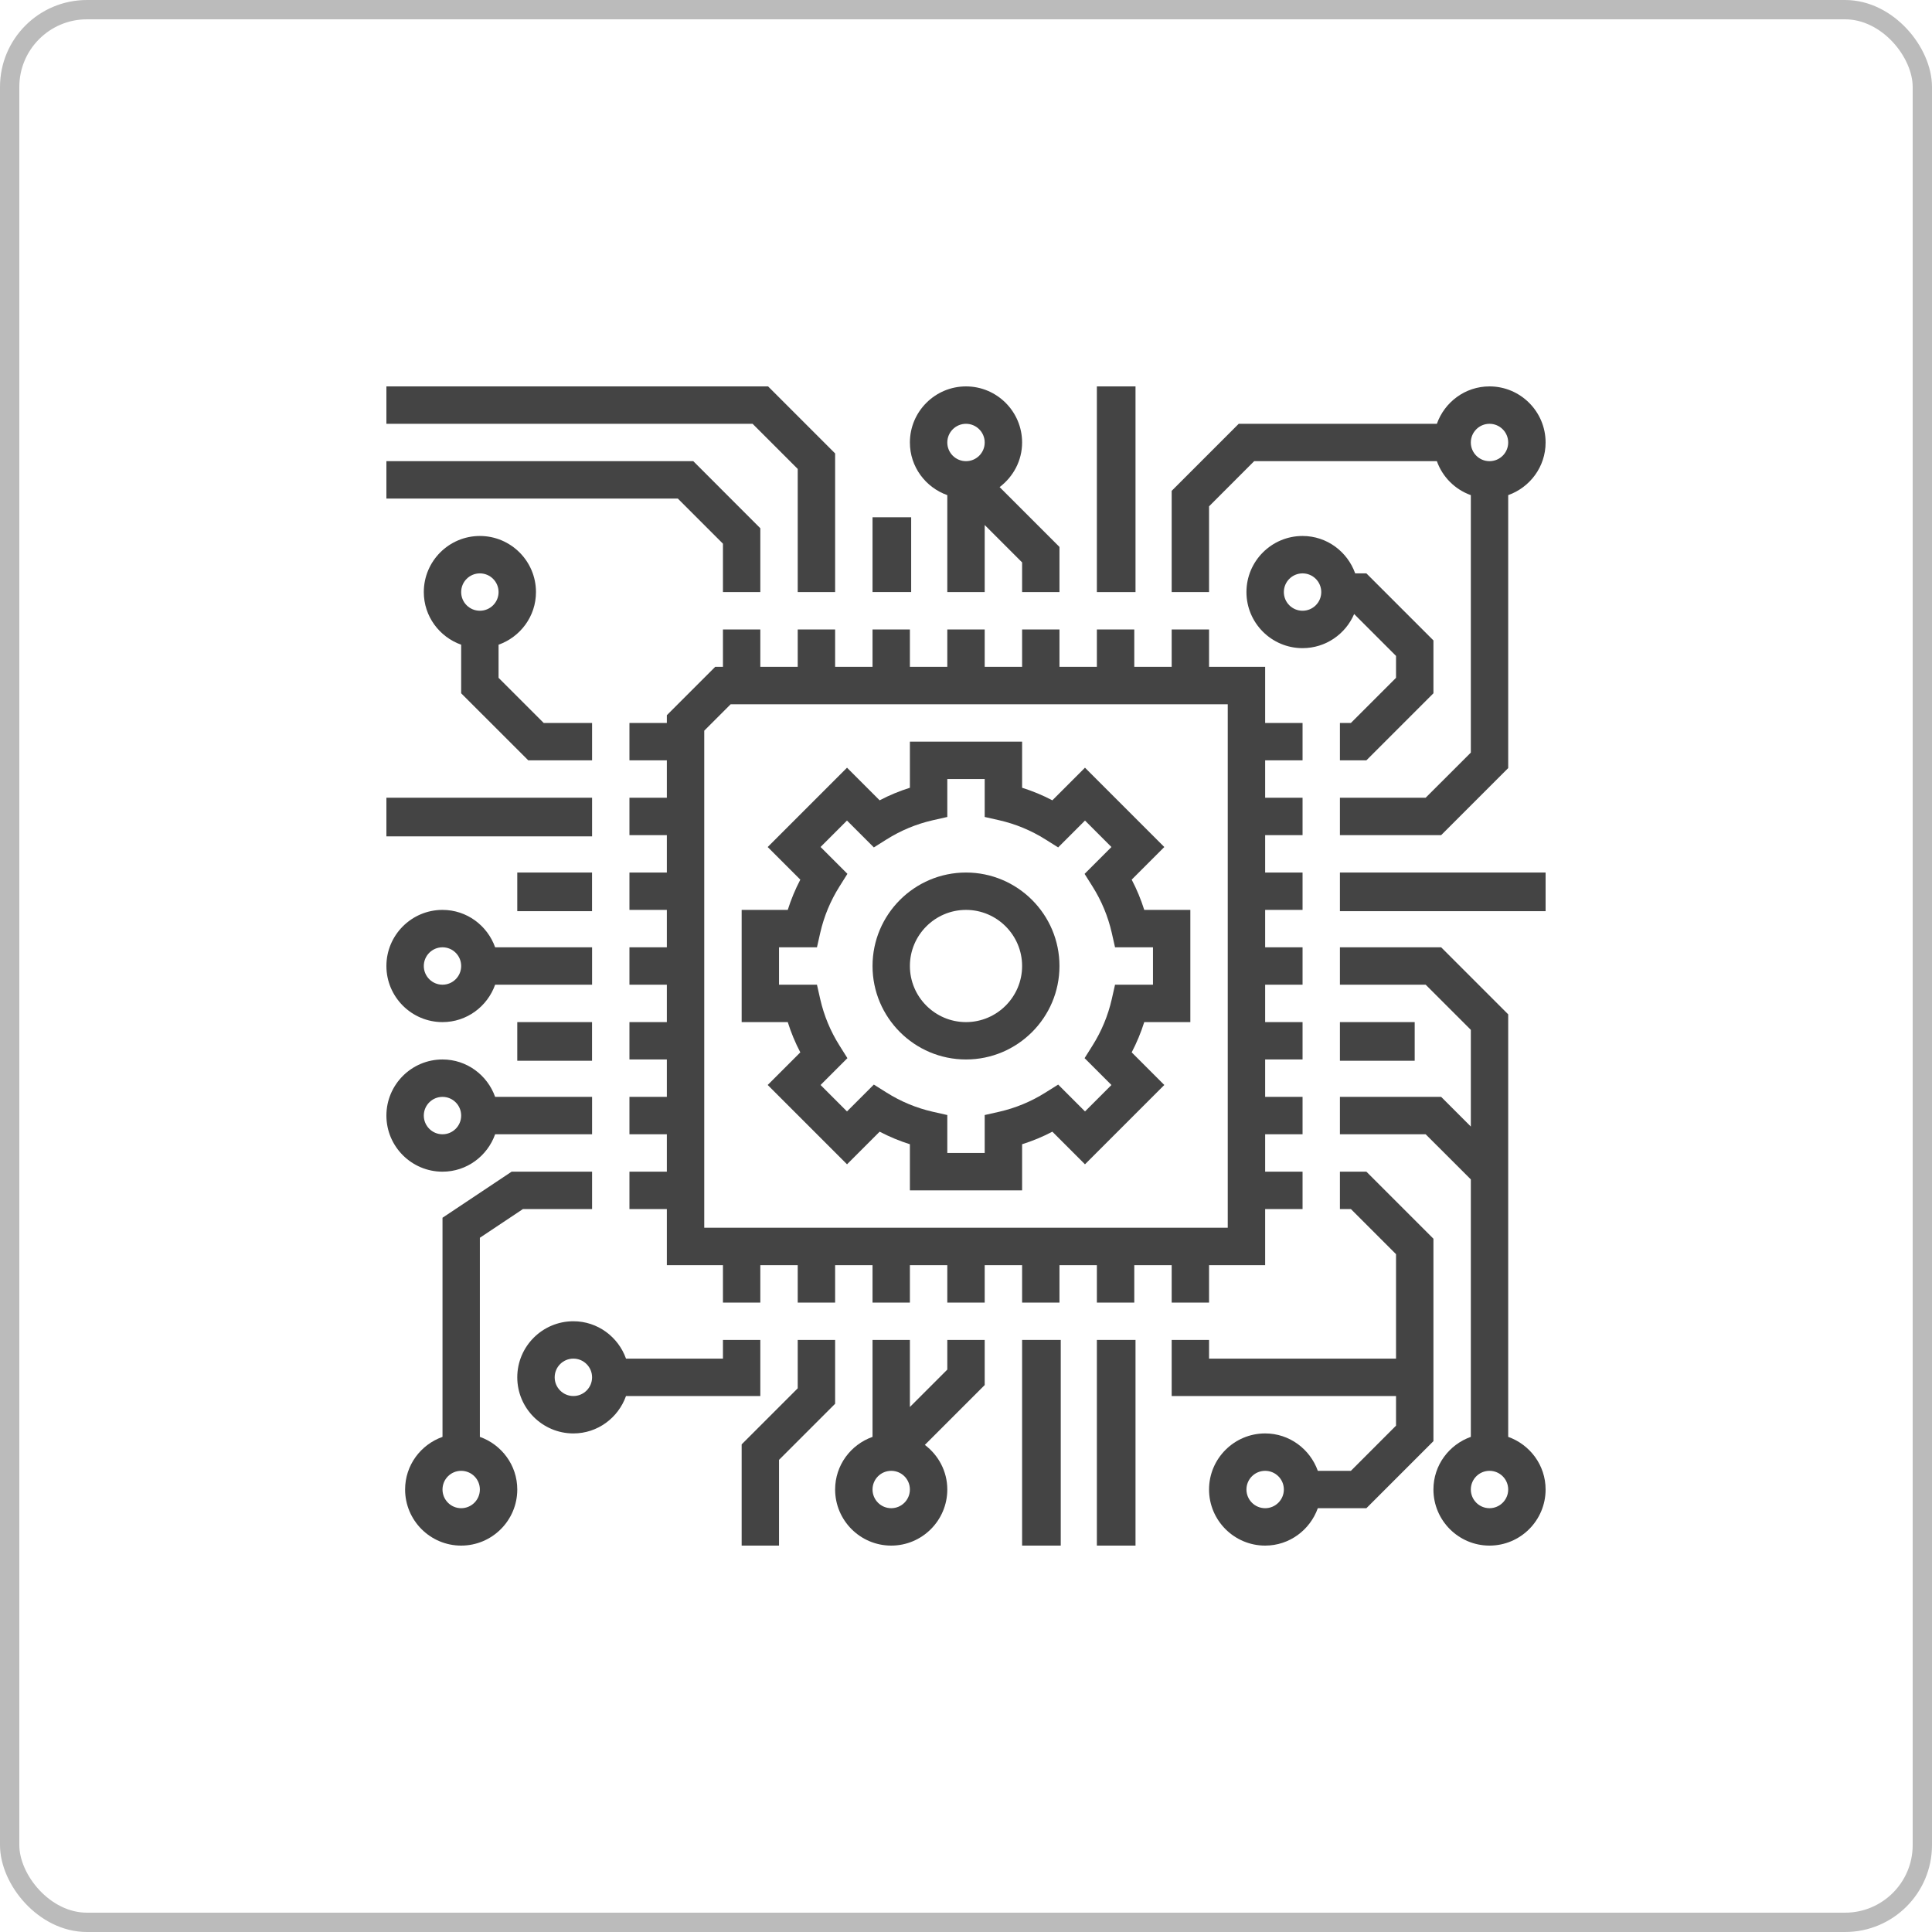 <?xml version="1.0" encoding="UTF-8"?>
<svg width="50px" height="50px" viewBox="0 0 50 50" version="1.1" xmlns="http://www.w3.org/2000/svg" xmlns:xlink="http://www.w3.org/1999/xlink">
    <!-- Generator: Sketch 43.2 (39069) - http://www.bohemiancoding.com/sketch -->
    <title>artificial_intelligence</title>
    <desc>Created with Sketch.</desc>
    <defs></defs>
    <g id="icons" stroke="none" stroke-width="1" fill="none" fill-rule="evenodd">
        <g id="artificial_intelligence">
            <rect id="Rectangle-3" stroke="#BBBBBB" stroke-width="0.5" x="0.25" y="0.25" width="49.5" height="49.5" rx="2"></rect>
            <g id="artificial-intelligence" transform="translate(10, 10)" fill-rule="nonzero" fill="#444444">
                <path d="M2.419,27.186 L2.419,22.033 L3.534,21.29 L5.323,21.29 L5.323,20.323 L3.24,20.323 L1.452,21.515 L1.452,27.186 C0.889,27.386 0.484,27.918 0.484,28.548 C0.484,29.349 1.135,30 1.935,30 C2.736,30 3.387,29.349 3.387,28.548 C3.387,27.918 2.981,27.386 2.419,27.186 Z M1.935,29.032 C1.668,29.032 1.452,28.815 1.452,28.548 C1.452,28.281 1.668,28.065 1.935,28.065 C2.203,28.065 2.419,28.281 2.419,28.548 C2.419,28.815 2.203,29.032 1.935,29.032 Z" id="Shape"></path>
                <path d="M2.814,19.355 L5.323,19.355 L5.323,18.387 L2.814,18.387 C2.614,17.825 2.082,17.419 1.452,17.419 C0.651,17.419 0,18.071 0,18.871 C0,19.671 0.651,20.323 1.452,20.323 C2.082,20.323 2.614,19.917 2.814,19.355 Z M0.968,18.871 C0.968,18.604 1.185,18.387 1.452,18.387 C1.719,18.387 1.935,18.604 1.935,18.871 C1.935,19.138 1.719,19.355 1.452,19.355 C1.185,19.355 0.968,19.138 0.968,18.871 Z" id="Shape"></path>
                <path d="M1.452,16.452 C2.082,16.452 2.614,16.046 2.814,15.484 L5.323,15.484 L5.323,14.516 L2.814,14.516 C2.614,13.954 2.082,13.548 1.452,13.548 C0.651,13.548 0,14.2 0,15 C0,15.8 0.651,16.452 1.452,16.452 Z M1.452,14.516 C1.719,14.516 1.935,14.733 1.935,15 C1.935,15.267 1.719,15.484 1.452,15.484 C1.185,15.484 0.968,15.267 0.968,15 C0.968,14.733 1.185,14.516 1.452,14.516 Z" id="Shape"></path>
                <rect id="Rectangle-path" x="3.387" y="16.452" width="1.935" height="1"></rect>
                <rect id="Rectangle-path" x="3.387" y="12.581" width="1.935" height="1"></rect>
                <rect id="Rectangle-path" x="0" y="10.645" width="5.323" height="1"></rect>
                <path d="M3.671,9.677 L5.323,9.677 L5.323,8.71 L4.071,8.71 L2.903,7.542 L2.903,6.685 C3.465,6.485 3.871,5.953 3.871,5.323 C3.871,4.522 3.22,3.871 2.419,3.871 C1.619,3.871 0.968,4.522 0.968,5.323 C0.968,5.953 1.373,6.485 1.935,6.685 L1.935,7.942 L3.671,9.677 Z M2.419,4.839 C2.686,4.839 2.903,5.055 2.903,5.323 C2.903,5.59 2.686,5.806 2.419,5.806 C2.152,5.806 1.935,5.59 1.935,5.323 C1.935,5.055 2.152,4.839 2.419,4.839 Z" id="Shape"></path>
                <polygon id="Shape" points="8.71 4.071 8.71 5.323 9.677 5.323 9.677 3.671 7.942 1.935 0 1.935 0 2.903 7.542 2.903"></polygon>
                <polygon id="Shape" points="10.645 2.136 10.645 5.323 11.613 5.323 11.613 1.735 9.878 0 0 0 0 0.968 9.477 0.968"></polygon>
                <rect id="Rectangle-path" x="12.581" y="3.387" width="1" height="1.935"></rect>
                <rect id="Rectangle-path" x="18.387" y="0" width="1" height="5.323"></rect>
                <path d="M14.516,2.814 L14.516,5.323 L15.484,5.323 L15.484,3.587 L16.452,4.555 L16.452,5.323 L17.419,5.323 L17.419,4.155 L15.87,2.606 C16.221,2.34 16.452,1.924 16.452,1.452 C16.452,0.651 15.8,0 15,0 C14.2,0 13.548,0.651 13.548,1.452 C13.548,2.082 13.954,2.614 14.516,2.814 Z M15,0.968 C15.267,0.968 15.484,1.185 15.484,1.452 C15.484,1.719 15.267,1.935 15,1.935 C14.733,1.935 14.516,1.719 14.516,1.452 C14.516,1.185 14.733,0.968 15,0.968 Z" id="Shape"></path>
                <path d="M21.29,3.104 L22.458,1.935 L27.186,1.935 C27.332,2.345 27.655,2.668 28.065,2.814 L28.065,9.477 L26.896,10.645 L24.677,10.645 L24.677,11.613 L27.297,11.613 L29.032,9.878 L29.032,2.814 C29.594,2.614 30,2.082 30,1.452 C30,0.651 29.349,0 28.548,0 C27.918,0 27.386,0.406 27.186,0.968 L22.058,0.968 L20.323,2.703 L20.323,5.323 L21.29,5.323 L21.29,3.104 Z M28.548,0.968 C28.815,0.968 29.032,1.185 29.032,1.452 C29.032,1.719 28.815,1.935 28.548,1.935 C28.281,1.935 28.065,1.719 28.065,1.452 C28.065,1.185 28.281,0.968 28.548,0.968 Z" id="Shape"></path>
                <path d="M25.045,5.891 L26.129,6.975 L26.129,7.542 L24.961,8.71 L24.677,8.71 L24.677,9.677 L25.362,9.677 L27.097,7.942 L27.097,6.574 L25.362,4.839 L25.072,4.839 C24.872,4.277 24.34,3.871 23.71,3.871 C22.909,3.871 22.258,4.522 22.258,5.323 C22.258,6.123 22.909,6.774 23.71,6.774 C24.309,6.774 24.824,6.409 25.045,5.891 Z M23.71,5.806 C23.443,5.806 23.226,5.59 23.226,5.323 C23.226,5.055 23.443,4.839 23.71,4.839 C23.977,4.839 24.194,5.055 24.194,5.323 C24.194,5.59 23.977,5.806 23.71,5.806 Z" id="Shape"></path>
                <rect id="Rectangle-path" x="24.677" y="12.581" width="5.323" height="1"></rect>
                <path d="M29.032,27.186 L29.032,16.251 L27.297,14.516 L24.677,14.516 L24.677,15.484 L26.896,15.484 L28.065,16.652 L28.065,19.155 L27.297,18.387 L24.677,18.387 L24.677,19.355 L26.896,19.355 L28.065,20.523 L28.065,27.186 C27.502,27.386 27.097,27.918 27.097,28.548 C27.097,29.349 27.748,30 28.548,30 C29.349,30 30,29.349 30,28.548 C30,27.918 29.594,27.386 29.032,27.186 Z M28.548,29.032 C28.281,29.032 28.065,28.815 28.065,28.548 C28.065,28.281 28.281,28.065 28.548,28.065 C28.815,28.065 29.032,28.281 29.032,28.548 C29.032,28.815 28.815,29.032 28.548,29.032 Z" id="Shape"></path>
                <rect id="Rectangle-path" x="24.677" y="16.452" width="1.935" height="1"></rect>
                <path d="M27.097,22.058 L25.362,20.323 L24.677,20.323 L24.677,21.29 L24.961,21.29 L26.129,22.458 L26.129,25.161 L21.29,25.161 L21.29,24.677 L20.323,24.677 L20.323,26.129 L26.129,26.129 L26.129,26.896 L24.961,28.065 L24.105,28.065 C23.904,27.503 23.372,27.097 22.742,27.097 C21.942,27.097 21.29,27.748 21.29,28.548 C21.29,29.349 21.942,30 22.742,30 C23.372,30 23.904,29.594 24.105,29.032 L25.362,29.032 L27.097,27.297 L27.097,22.058 Z M22.742,29.032 C22.475,29.032 22.258,28.815 22.258,28.548 C22.258,28.281 22.475,28.065 22.742,28.065 C23.009,28.065 23.226,28.281 23.226,28.548 C23.226,28.815 23.009,29.032 22.742,29.032 Z" id="Shape"></path>
                <path d="M9.677,24.677 L8.71,24.677 L8.71,25.161 L6.201,25.161 C6.001,24.6 5.469,24.194 4.839,24.194 C4.038,24.194 3.387,24.845 3.387,25.645 C3.387,26.445 4.038,27.097 4.839,27.097 C5.469,27.097 6.001,26.691 6.201,26.129 L9.677,26.129 L9.677,24.677 Z M4.839,26.129 C4.572,26.129 4.355,25.912 4.355,25.645 C4.355,25.378 4.572,25.161 4.839,25.161 C5.106,25.161 5.323,25.378 5.323,25.645 C5.323,25.912 5.106,26.129 4.839,26.129 Z" id="Shape"></path>
                <rect id="Rectangle-path" x="18.387" y="24.677" width="1" height="5.323"></rect>
                <rect id="Rectangle-path" x="16.452" y="24.677" width="1" height="5.323"></rect>
                <path d="M14.516,25.445 L13.548,26.413 L13.548,24.677 L12.581,24.677 L12.581,27.186 C12.018,27.386 11.613,27.918 11.613,28.548 C11.613,29.349 12.264,30 13.065,30 C13.865,30 14.516,29.349 14.516,28.548 C14.516,28.076 14.286,27.66 13.935,27.394 L15.484,25.845 L15.484,24.677 L14.516,24.677 L14.516,25.445 Z M13.065,29.032 C12.797,29.032 12.581,28.815 12.581,28.548 C12.581,28.281 12.797,28.065 13.065,28.065 C13.332,28.065 13.548,28.281 13.548,28.548 C13.548,28.815 13.332,29.032 13.065,29.032 Z" id="Shape"></path>
                <polygon id="Shape" points="11.613 24.677 10.645 24.677 10.645 25.929 9.194 27.38 9.194 30 10.161 30 10.161 27.781 11.613 26.329"></polygon>
                <path d="M20.323,23.71 L21.29,23.71 L21.29,22.742 L22.742,22.742 L22.742,21.29 L23.71,21.29 L23.71,20.323 L22.742,20.323 L22.742,19.355 L23.71,19.355 L23.71,18.387 L22.742,18.387 L22.742,17.419 L23.71,17.419 L23.71,16.452 L22.742,16.452 L22.742,15.484 L23.71,15.484 L23.71,14.516 L22.742,14.516 L22.742,13.548 L23.71,13.548 L23.71,12.581 L22.742,12.581 L22.742,11.613 L23.71,11.613 L23.71,10.645 L22.742,10.645 L22.742,9.677 L23.71,9.677 L23.71,8.71 L22.742,8.71 L22.742,7.258 L21.29,7.258 L21.29,6.29 L20.323,6.29 L20.323,7.258 L19.355,7.258 L19.355,6.29 L18.387,6.29 L18.387,7.258 L17.419,7.258 L17.419,6.29 L16.452,6.29 L16.452,7.258 L15.484,7.258 L15.484,6.29 L14.516,6.29 L14.516,7.258 L13.548,7.258 L13.548,6.29 L12.581,6.29 L12.581,7.258 L11.613,7.258 L11.613,6.29 L10.645,6.29 L10.645,7.258 L9.677,7.258 L9.677,6.29 L8.71,6.29 L8.71,7.258 L8.509,7.258 L7.258,8.509 L7.258,8.71 L6.29,8.71 L6.29,9.677 L7.258,9.677 L7.258,10.645 L6.29,10.645 L6.29,11.613 L7.258,11.613 L7.258,12.581 L6.29,12.581 L6.29,13.548 L7.258,13.548 L7.258,14.516 L6.29,14.516 L6.29,15.484 L7.258,15.484 L7.258,16.452 L6.29,16.452 L6.29,17.419 L7.258,17.419 L7.258,18.387 L6.29,18.387 L6.29,19.355 L7.258,19.355 L7.258,20.323 L6.29,20.323 L6.29,21.29 L7.258,21.29 L7.258,22.742 L8.71,22.742 L8.71,23.71 L9.677,23.71 L9.677,22.742 L10.645,22.742 L10.645,23.71 L11.613,23.71 L11.613,22.742 L12.581,22.742 L12.581,23.71 L13.548,23.71 L13.548,22.742 L14.516,22.742 L14.516,23.71 L15.484,23.71 L15.484,22.742 L16.452,22.742 L16.452,23.71 L17.419,23.71 L17.419,22.742 L18.387,22.742 L18.387,23.71 L19.355,23.71 L19.355,22.742 L20.323,22.742 L20.323,23.71 Z M8.226,21.774 L8.226,8.91 L8.91,8.226 L21.774,8.226 L21.774,21.774 L8.226,21.774 Z" id="Shape"></path>
                <path d="M19.288,12.765 L20.132,11.921 L18.079,9.868 L17.235,10.712 C16.983,10.58 16.722,10.472 16.452,10.387 L16.452,9.194 L13.548,9.194 L13.548,10.387 C13.278,10.472 13.016,10.58 12.765,10.712 L11.921,9.868 L9.868,11.921 L10.712,12.765 C10.581,13.017 10.472,13.278 10.387,13.548 L9.194,13.548 L9.194,16.452 L10.387,16.452 C10.472,16.722 10.58,16.984 10.712,17.235 L9.868,18.079 L11.921,20.132 L12.765,19.288 C13.017,19.419 13.278,19.528 13.548,19.613 L13.548,20.806 L16.452,20.806 L16.452,19.613 C16.722,19.528 16.984,19.42 17.235,19.288 L18.079,20.132 L20.132,18.079 L19.288,17.235 C19.419,16.984 19.528,16.722 19.613,16.452 L20.806,16.452 L20.806,13.548 L19.613,13.548 C19.528,13.278 19.42,13.016 19.288,12.765 Z M19.839,15.484 L18.857,15.484 L18.772,15.86 C18.675,16.285 18.508,16.687 18.275,17.057 L18.069,17.385 L18.764,18.08 L18.08,18.764 L17.385,18.069 L17.057,18.275 C16.687,18.508 16.285,18.675 15.86,18.772 L15.484,18.857 L15.484,19.839 L14.516,19.839 L14.516,18.857 L14.14,18.772 C13.715,18.675 13.313,18.508 12.943,18.275 L12.615,18.069 L11.92,18.764 L11.236,18.08 L11.931,17.385 L11.725,17.057 C11.492,16.687 11.325,16.285 11.228,15.86 L11.143,15.484 L10.161,15.484 L10.161,14.516 L11.143,14.516 L11.228,14.14 C11.325,13.715 11.492,13.313 11.725,12.943 L11.931,12.615 L11.236,11.92 L11.92,11.236 L12.615,11.931 L12.943,11.725 C13.313,11.492 13.715,11.325 14.14,11.228 L14.516,11.143 L14.516,10.161 L15.484,10.161 L15.484,11.143 L15.86,11.228 C16.285,11.325 16.687,11.492 17.057,11.725 L17.385,11.931 L18.08,11.236 L18.764,11.921 L18.069,12.616 L18.275,12.943 C18.508,13.313 18.675,13.716 18.772,14.14 L18.857,14.516 L19.839,14.516 L19.839,15.484 Z" id="Shape"></path>
                <path d="M15,12.581 C13.666,12.581 12.581,13.666 12.581,15 C12.581,16.334 13.666,17.419 15,17.419 C16.334,17.419 17.419,16.334 17.419,15 C17.419,13.666 16.334,12.581 15,12.581 Z M15,16.452 C14.2,16.452 13.548,15.8 13.548,15 C13.548,14.2 14.2,13.548 15,13.548 C15.8,13.548 16.452,14.2 16.452,15 C16.452,15.8 15.8,16.452 15,16.452 Z" id="Shape"></path>
            </g>
        </g>
    </g>
</svg>